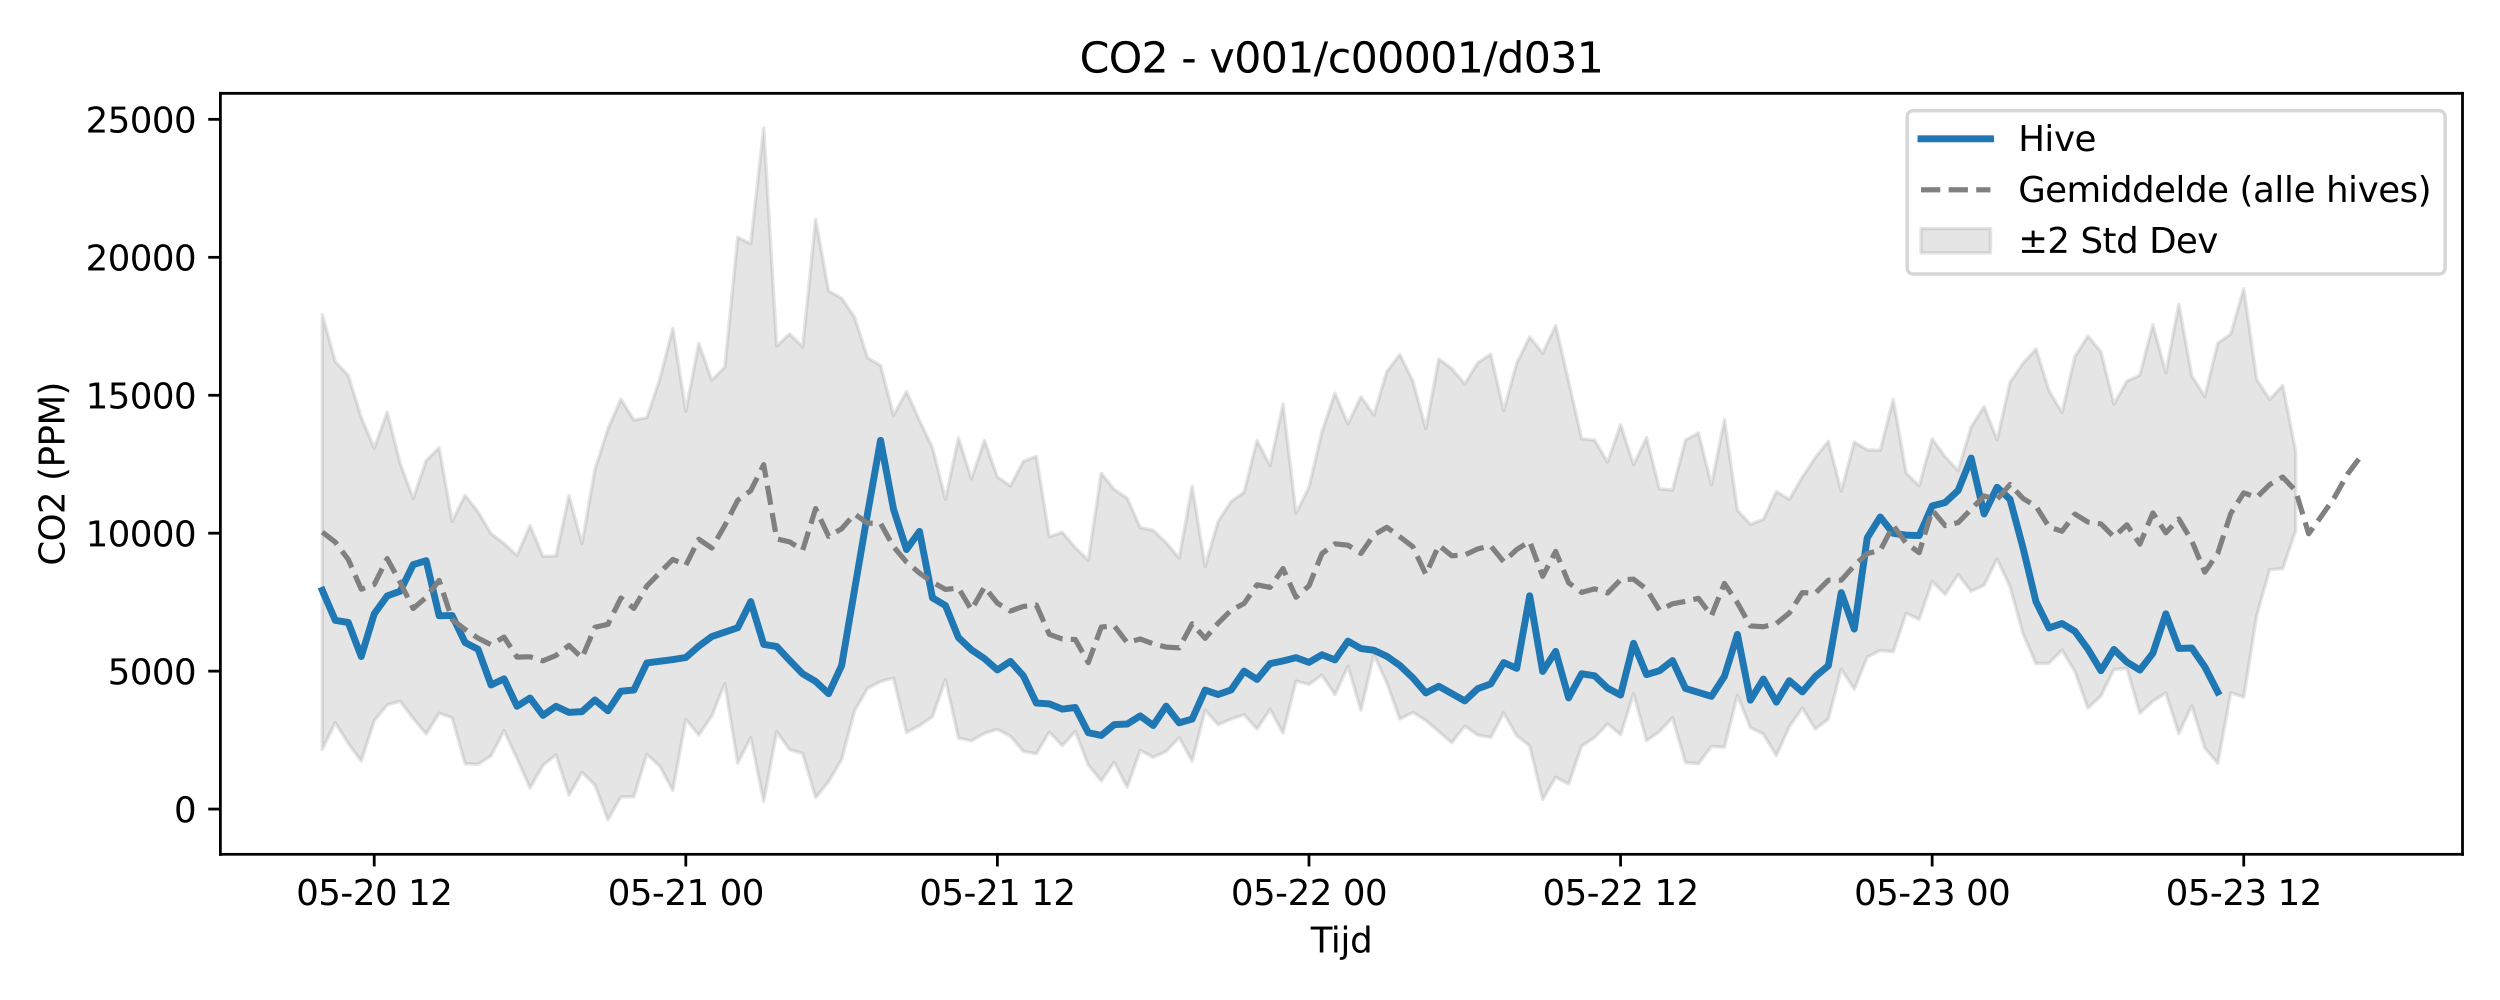<?xml version="1.0" encoding="utf-8" standalone="no"?>
<!DOCTYPE svg PUBLIC "-//W3C//DTD SVG 1.1//EN"
  "http://www.w3.org/Graphics/SVG/1.1/DTD/svg11.dtd">
<svg xmlns:xlink="http://www.w3.org/1999/xlink" width="720pt" height="288pt" viewBox="0 0 720 288" xmlns="http://www.w3.org/2000/svg" version="1.1">
 <defs>
  <style type="text/css">*{stroke-linejoin: round; stroke-linecap: butt}</style>
 </defs>
 <g id="figure_1">
  <g id="patch_1">
   <path d="M 0 288 
L 720 288 
L 720 0 
L 0 0 
z
" style="fill: #ffffff"/>
  </g>
  <g id="axes_1">
   <g id="patch_2">
    <path d="M 63.47 246.04 
L 709.2 246.04 
L 709.2 26.88 
L 63.47 26.88 
z
" style="fill: #ffffff"/>
   </g>
   <g id="FillBetweenPolyCollection_1">
    <defs>
     <path id="mc42e4c38e6" d="M 92.821 -197.348 
L 92.821 -72.159 
L 96.56 -79.857 
L 100.299 -73.9 
L 104.038 -68.796 
L 107.777 -80.444 
L 111.516 -84.977 
L 115.256 -86.015 
L 118.995 -81.113 
L 122.734 -76.592 
L 126.473 -82.599 
L 130.212 -81.262 
L 133.951 -68.085 
L 137.69 -67.87 
L 141.429 -70.336 
L 145.168 -77.549 
L 148.907 -69.512 
L 152.646 -61.059 
L 156.385 -67.596 
L 160.124 -70.6 
L 163.863 -58.999 
L 167.602 -65.583 
L 171.341 -61.902 
L 175.08 -51.922 
L 178.819 -58.474 
L 182.558 -58.574 
L 186.297 -70.798 
L 190.036 -67.307 
L 193.775 -60.344 
L 197.514 -80.841 
L 201.253 -76.312 
L 204.992 -81.782 
L 208.731 -91.081 
L 212.47 -68.21 
L 216.209 -75.585 
L 219.948 -57.185 
L 223.687 -77.263 
L 227.426 -72.052 
L 231.165 -71.029 
L 234.904 -58.283 
L 238.643 -62.899 
L 242.382 -69.274 
L 246.121 -83.303 
L 249.861 -89.756 
L 253.6 -91.736 
L 257.339 -92.7 
L 261.078 -77.012 
L 264.817 -79.043 
L 268.556 -81.582 
L 272.295 -92.284 
L 276.034 -75.438 
L 279.773 -74.632 
L 283.512 -76.808 
L 287.251 -77.941 
L 290.99 -75.975 
L 294.729 -71.598 
L 298.468 -70.934 
L 302.207 -77.173 
L 305.946 -73.251 
L 309.685 -77.37 
L 313.424 -67.697 
L 317.163 -63.11 
L 320.902 -68.499 
L 324.641 -61.257 
L 328.38 -71.893 
L 332.119 -69.884 
L 335.858 -71.6 
L 339.597 -75.577 
L 343.336 -68.783 
L 347.075 -83.441 
L 350.814 -79.294 
L 354.553 -80.9 
L 358.292 -82.152 
L 362.031 -78.029 
L 365.77 -83.745 
L 369.509 -76.859 
L 373.248 -91.837 
L 376.987 -90.915 
L 380.726 -93.556 
L 384.465 -87.937 
L 388.205 -96.091 
L 391.944 -83.481 
L 395.683 -99.398 
L 399.422 -91.257 
L 403.161 -80.893 
L 406.9 -82.843 
L 410.639 -80.51 
L 414.378 -77.289 
L 418.117 -74.078 
L 421.856 -78.895 
L 425.595 -76.293 
L 429.334 -75.614 
L 433.073 -82.674 
L 436.812 -76.112 
L 440.551 -73.192 
L 444.29 -57.764 
L 448.029 -64.152 
L 451.768 -62.203 
L 455.507 -73.1 
L 459.246 -75.61 
L 462.985 -79.529 
L 466.724 -76.381 
L 470.463 -88.206 
L 474.202 -74.687 
L 477.941 -77.323 
L 481.68 -81.313 
L 485.419 -68.361 
L 489.158 -68.074 
L 492.897 -73.038 
L 496.636 -72.796 
L 500.375 -87.736 
L 504.114 -78.456 
L 507.853 -76.563 
L 511.592 -70.4 
L 515.331 -78.723 
L 519.07 -84.074 
L 522.809 -78.067 
L 526.549 -80.875 
L 530.288 -95.287 
L 534.027 -89.508 
L 537.766 -98.753 
L 541.505 -100.675 
L 545.244 -100.31 
L 548.983 -111.386 
L 552.722 -109.603 
L 556.461 -120.545 
L 560.2 -116.781 
L 563.939 -122.515 
L 567.678 -117.712 
L 571.417 -119.445 
L 575.156 -127.027 
L 578.895 -119.003 
L 582.634 -105.485 
L 586.373 -96.894 
L 590.112 -96.974 
L 593.851 -100.795 
L 597.59 -94.563 
L 601.329 -84.042 
L 605.068 -87.558 
L 608.807 -95.163 
L 612.546 -95.51 
L 616.285 -82.598 
L 620.024 -86.057 
L 623.763 -88.437 
L 627.502 -76.693 
L 631.241 -84.758 
L 634.98 -72.583 
L 638.719 -68.153 
L 642.458 -88.482 
L 646.197 -87.21 
L 649.936 -110.799 
L 653.675 -123.943 
L 657.414 -124.23 
L 661.154 -135.185 
L 661.154 -158.055 
L 661.154 -158.055 
L 657.414 -176.998 
L 653.675 -172.966 
L 649.936 -178.722 
L 646.197 -204.891 
L 642.458 -191.78 
L 638.719 -189.149 
L 634.98 -173.819 
L 631.241 -179.712 
L 627.502 -200.389 
L 623.763 -180.67 
L 620.024 -194.494 
L 616.285 -179.974 
L 612.546 -178.218 
L 608.807 -171.608 
L 605.068 -186.688 
L 601.329 -191.237 
L 597.59 -185.329 
L 593.851 -169.21 
L 590.112 -175.492 
L 586.373 -187.507 
L 582.634 -183.383 
L 578.895 -177.898 
L 575.156 -161.357 
L 571.417 -170.859 
L 567.678 -165.045 
L 563.939 -152.453 
L 560.2 -156.464 
L 556.461 -161.631 
L 552.722 -148.089 
L 548.983 -151.726 
L 545.244 -173 
L 541.505 -158.283 
L 537.766 -158.438 
L 534.027 -160.697 
L 530.288 -146.526 
L 526.549 -160.918 
L 522.809 -156.224 
L 519.07 -150.588 
L 515.331 -144.183 
L 511.592 -146.429 
L 507.853 -138.442 
L 504.114 -136.995 
L 500.375 -141.054 
L 496.636 -167.151 
L 492.897 -148.317 
L 489.158 -163.293 
L 485.419 -161.252 
L 481.68 -146.895 
L 477.941 -147.174 
L 474.202 -161.939 
L 470.463 -154.189 
L 466.724 -165.699 
L 462.985 -154.893 
L 459.246 -161.218 
L 455.507 -161.662 
L 451.768 -178.136 
L 448.029 -194.234 
L 444.29 -186.279 
L 440.551 -190.959 
L 436.812 -183.366 
L 433.073 -169.753 
L 429.334 -185.963 
L 425.595 -183.54 
L 421.856 -177.44 
L 418.117 -181.798 
L 414.378 -184.623 
L 410.639 -164.615 
L 406.9 -178.23 
L 403.161 -185.917 
L 399.422 -181.015 
L 395.683 -168.493 
L 391.944 -173.719 
L 388.205 -165.903 
L 384.465 -174.798 
L 380.726 -163.606 
L 376.987 -147.669 
L 373.248 -140.154 
L 369.509 -171.623 
L 365.77 -153.912 
L 362.031 -161.13 
L 358.292 -146.225 
L 354.553 -143.587 
L 350.814 -137.784 
L 347.075 -124.871 
L 343.336 -147.904 
L 339.597 -127.271 
L 335.858 -131.686 
L 332.119 -135.248 
L 328.38 -136.066 
L 324.641 -144.53 
L 320.902 -147.051 
L 317.163 -151.694 
L 313.424 -126.619 
L 309.685 -130.286 
L 305.946 -134.681 
L 302.207 -133.433 
L 298.468 -156.575 
L 294.729 -155.11 
L 290.99 -148.041 
L 287.251 -150.646 
L 283.512 -161.128 
L 279.773 -150.08 
L 276.034 -161.858 
L 272.295 -144.215 
L 268.556 -159.091 
L 264.817 -166.874 
L 261.078 -175.227 
L 257.339 -168.404 
L 253.6 -182.761 
L 249.861 -184.922 
L 246.121 -196.602 
L 242.382 -202.139 
L 238.643 -204.184 
L 234.904 -224.78 
L 231.165 -188.059 
L 227.426 -191.837 
L 223.687 -188.343 
L 219.948 -251.158 
L 216.209 -217.798 
L 212.47 -219.652 
L 208.731 -182.196 
L 204.992 -178.53 
L 201.253 -189.09 
L 197.514 -169.601 
L 193.775 -193.434 
L 190.036 -178.848 
L 186.297 -167.716 
L 182.558 -166.993 
L 178.819 -173.071 
L 175.08 -164.456 
L 171.341 -152.783 
L 167.602 -131.443 
L 163.863 -145.233 
L 160.124 -127.873 
L 156.385 -127.759 
L 152.646 -136.617 
L 148.907 -127.997 
L 145.168 -131.481 
L 141.429 -134.287 
L 137.69 -140.555 
L 133.951 -145.358 
L 130.212 -137.876 
L 126.473 -159.082 
L 122.734 -155.326 
L 118.995 -144.399 
L 115.256 -154.529 
L 111.516 -169.269 
L 107.777 -158.901 
L 104.038 -167.829 
L 100.299 -179.867 
L 96.56 -183.869 
L 92.821 -197.348 
z
" style="stroke: #808080; stroke-opacity: 0.2"/>
    </defs>
    <g clip-path="url(#p1492949abd)">
     <use xlink:href="#mc42e4c38e6" x="0" y="288" style="fill: #808080; fill-opacity: 0.2; stroke: #808080; stroke-opacity: 0.2"/>
    </g>
   </g>
   <g id="matplotlib.axis_1">
    <g id="xtick_1">
     <g id="line2d_1">
      <defs>
       <path id="mf6069ccc91" d="M 0 0 
L 0 3.5 
" style="stroke: #000000; stroke-width: 0.8"/>
      </defs>
      <g>
       <use xlink:href="#mf6069ccc91" x="107.777" y="246.04" style="stroke: #000000; stroke-width: 0.8"/>
      </g>
     </g>
     <g id="text_1">
      <!-- 05-20 12 -->
      <g transform="translate(85.297 260.638) scale(0.1 -0.1)">
       <defs>
        <path id="DejaVuSans-30" d="M 2034 4250 
Q 1547 4250 1301 3770 
Q 1056 3291 1056 2328 
Q 1056 1369 1301 889 
Q 1547 409 2034 409 
Q 2525 409 2770 889 
Q 3016 1369 3016 2328 
Q 3016 3291 2770 3770 
Q 2525 4250 2034 4250 
z
M 2034 4750 
Q 2819 4750 3233 4129 
Q 3647 3509 3647 2328 
Q 3647 1150 3233 529 
Q 2819 -91 2034 -91 
Q 1250 -91 836 529 
Q 422 1150 422 2328 
Q 422 3509 836 4129 
Q 1250 4750 2034 4750 
z
" transform="scale(0.016)"/>
        <path id="DejaVuSans-35" d="M 691 4666 
L 3169 4666 
L 3169 4134 
L 1269 4134 
L 1269 2991 
Q 1406 3038 1543 3061 
Q 1681 3084 1819 3084 
Q 2600 3084 3056 2656 
Q 3513 2228 3513 1497 
Q 3513 744 3044 326 
Q 2575 -91 1722 -91 
Q 1428 -91 1123 -41 
Q 819 9 494 109 
L 494 744 
Q 775 591 1075 516 
Q 1375 441 1709 441 
Q 2250 441 2565 725 
Q 2881 1009 2881 1497 
Q 2881 1984 2565 2268 
Q 2250 2553 1709 2553 
Q 1456 2553 1204 2497 
Q 953 2441 691 2322 
L 691 4666 
z
" transform="scale(0.016)"/>
        <path id="DejaVuSans-2d" d="M 313 2009 
L 1997 2009 
L 1997 1497 
L 313 1497 
L 313 2009 
z
" transform="scale(0.016)"/>
        <path id="DejaVuSans-32" d="M 1228 531 
L 3431 531 
L 3431 0 
L 469 0 
L 469 531 
Q 828 903 1448 1529 
Q 2069 2156 2228 2338 
Q 2531 2678 2651 2914 
Q 2772 3150 2772 3378 
Q 2772 3750 2511 3984 
Q 2250 4219 1831 4219 
Q 1534 4219 1204 4116 
Q 875 4013 500 3803 
L 500 4441 
Q 881 4594 1212 4672 
Q 1544 4750 1819 4750 
Q 2544 4750 2975 4387 
Q 3406 4025 3406 3419 
Q 3406 3131 3298 2873 
Q 3191 2616 2906 2266 
Q 2828 2175 2409 1742 
Q 1991 1309 1228 531 
z
" transform="scale(0.016)"/>
        <path id="DejaVuSans-20" transform="scale(0.016)"/>
        <path id="DejaVuSans-31" d="M 794 531 
L 1825 531 
L 1825 4091 
L 703 3866 
L 703 4441 
L 1819 4666 
L 2450 4666 
L 2450 531 
L 3481 531 
L 3481 0 
L 794 0 
L 794 531 
z
" transform="scale(0.016)"/>
       </defs>
       <use xlink:href="#DejaVuSans-30"/>
       <use xlink:href="#DejaVuSans-35" transform="translate(63.623 0)"/>
       <use xlink:href="#DejaVuSans-2d" transform="translate(127.246 0)"/>
       <use xlink:href="#DejaVuSans-32" transform="translate(163.33 0)"/>
       <use xlink:href="#DejaVuSans-30" transform="translate(226.953 0)"/>
       <use xlink:href="#DejaVuSans-20" transform="translate(290.576 0)"/>
       <use xlink:href="#DejaVuSans-31" transform="translate(322.363 0)"/>
       <use xlink:href="#DejaVuSans-32" transform="translate(385.986 0)"/>
      </g>
     </g>
    </g>
    <g id="xtick_2">
     <g id="line2d_2">
      <g>
       <use xlink:href="#mf6069ccc91" x="197.514" y="246.04" style="stroke: #000000; stroke-width: 0.8"/>
      </g>
     </g>
     <g id="text_2">
      <!-- 05-21 00 -->
      <g transform="translate(175.034 260.638) scale(0.1 -0.1)">
       <use xlink:href="#DejaVuSans-30"/>
       <use xlink:href="#DejaVuSans-35" transform="translate(63.623 0)"/>
       <use xlink:href="#DejaVuSans-2d" transform="translate(127.246 0)"/>
       <use xlink:href="#DejaVuSans-32" transform="translate(163.33 0)"/>
       <use xlink:href="#DejaVuSans-31" transform="translate(226.953 0)"/>
       <use xlink:href="#DejaVuSans-20" transform="translate(290.576 0)"/>
       <use xlink:href="#DejaVuSans-30" transform="translate(322.363 0)"/>
       <use xlink:href="#DejaVuSans-30" transform="translate(385.986 0)"/>
      </g>
     </g>
    </g>
    <g id="xtick_3">
     <g id="line2d_3">
      <g>
       <use xlink:href="#mf6069ccc91" x="287.251" y="246.04" style="stroke: #000000; stroke-width: 0.8"/>
      </g>
     </g>
     <g id="text_3">
      <!-- 05-21 12 -->
      <g transform="translate(264.77 260.638) scale(0.1 -0.1)">
       <use xlink:href="#DejaVuSans-30"/>
       <use xlink:href="#DejaVuSans-35" transform="translate(63.623 0)"/>
       <use xlink:href="#DejaVuSans-2d" transform="translate(127.246 0)"/>
       <use xlink:href="#DejaVuSans-32" transform="translate(163.33 0)"/>
       <use xlink:href="#DejaVuSans-31" transform="translate(226.953 0)"/>
       <use xlink:href="#DejaVuSans-20" transform="translate(290.576 0)"/>
       <use xlink:href="#DejaVuSans-31" transform="translate(322.363 0)"/>
       <use xlink:href="#DejaVuSans-32" transform="translate(385.986 0)"/>
      </g>
     </g>
    </g>
    <g id="xtick_4">
     <g id="line2d_4">
      <g>
       <use xlink:href="#mf6069ccc91" x="376.987" y="246.04" style="stroke: #000000; stroke-width: 0.8"/>
      </g>
     </g>
     <g id="text_4">
      <!-- 05-22 00 -->
      <g transform="translate(354.507 260.638) scale(0.1 -0.1)">
       <use xlink:href="#DejaVuSans-30"/>
       <use xlink:href="#DejaVuSans-35" transform="translate(63.623 0)"/>
       <use xlink:href="#DejaVuSans-2d" transform="translate(127.246 0)"/>
       <use xlink:href="#DejaVuSans-32" transform="translate(163.33 0)"/>
       <use xlink:href="#DejaVuSans-32" transform="translate(226.953 0)"/>
       <use xlink:href="#DejaVuSans-20" transform="translate(290.576 0)"/>
       <use xlink:href="#DejaVuSans-30" transform="translate(322.363 0)"/>
       <use xlink:href="#DejaVuSans-30" transform="translate(385.986 0)"/>
      </g>
     </g>
    </g>
    <g id="xtick_5">
     <g id="line2d_5">
      <g>
       <use xlink:href="#mf6069ccc91" x="466.724" y="246.04" style="stroke: #000000; stroke-width: 0.8"/>
      </g>
     </g>
     <g id="text_5">
      <!-- 05-22 12 -->
      <g transform="translate(444.244 260.638) scale(0.1 -0.1)">
       <use xlink:href="#DejaVuSans-30"/>
       <use xlink:href="#DejaVuSans-35" transform="translate(63.623 0)"/>
       <use xlink:href="#DejaVuSans-2d" transform="translate(127.246 0)"/>
       <use xlink:href="#DejaVuSans-32" transform="translate(163.33 0)"/>
       <use xlink:href="#DejaVuSans-32" transform="translate(226.953 0)"/>
       <use xlink:href="#DejaVuSans-20" transform="translate(290.576 0)"/>
       <use xlink:href="#DejaVuSans-31" transform="translate(322.363 0)"/>
       <use xlink:href="#DejaVuSans-32" transform="translate(385.986 0)"/>
      </g>
     </g>
    </g>
    <g id="xtick_6">
     <g id="line2d_6">
      <g>
       <use xlink:href="#mf6069ccc91" x="556.461" y="246.04" style="stroke: #000000; stroke-width: 0.8"/>
      </g>
     </g>
     <g id="text_6">
      <!-- 05-23 00 -->
      <g transform="translate(533.98 260.638) scale(0.1 -0.1)">
       <defs>
        <path id="DejaVuSans-33" d="M 2597 2516 
Q 3050 2419 3304 2112 
Q 3559 1806 3559 1356 
Q 3559 666 3084 287 
Q 2609 -91 1734 -91 
Q 1441 -91 1130 -33 
Q 819 25 488 141 
L 488 750 
Q 750 597 1062 519 
Q 1375 441 1716 441 
Q 2309 441 2620 675 
Q 2931 909 2931 1356 
Q 2931 1769 2642 2001 
Q 2353 2234 1838 2234 
L 1294 2234 
L 1294 2753 
L 1863 2753 
Q 2328 2753 2575 2939 
Q 2822 3125 2822 3475 
Q 2822 3834 2567 4026 
Q 2313 4219 1838 4219 
Q 1578 4219 1281 4162 
Q 984 4106 628 3988 
L 628 4550 
Q 988 4650 1302 4700 
Q 1616 4750 1894 4750 
Q 2613 4750 3031 4423 
Q 3450 4097 3450 3541 
Q 3450 3153 3228 2886 
Q 3006 2619 2597 2516 
z
" transform="scale(0.016)"/>
       </defs>
       <use xlink:href="#DejaVuSans-30"/>
       <use xlink:href="#DejaVuSans-35" transform="translate(63.623 0)"/>
       <use xlink:href="#DejaVuSans-2d" transform="translate(127.246 0)"/>
       <use xlink:href="#DejaVuSans-32" transform="translate(163.33 0)"/>
       <use xlink:href="#DejaVuSans-33" transform="translate(226.953 0)"/>
       <use xlink:href="#DejaVuSans-20" transform="translate(290.576 0)"/>
       <use xlink:href="#DejaVuSans-30" transform="translate(322.363 0)"/>
       <use xlink:href="#DejaVuSans-30" transform="translate(385.986 0)"/>
      </g>
     </g>
    </g>
    <g id="xtick_7">
     <g id="line2d_7">
      <g>
       <use xlink:href="#mf6069ccc91" x="646.197" y="246.04" style="stroke: #000000; stroke-width: 0.8"/>
      </g>
     </g>
     <g id="text_7">
      <!-- 05-23 12 -->
      <g transform="translate(623.717 260.638) scale(0.1 -0.1)">
       <use xlink:href="#DejaVuSans-30"/>
       <use xlink:href="#DejaVuSans-35" transform="translate(63.623 0)"/>
       <use xlink:href="#DejaVuSans-2d" transform="translate(127.246 0)"/>
       <use xlink:href="#DejaVuSans-32" transform="translate(163.33 0)"/>
       <use xlink:href="#DejaVuSans-33" transform="translate(226.953 0)"/>
       <use xlink:href="#DejaVuSans-20" transform="translate(290.576 0)"/>
       <use xlink:href="#DejaVuSans-31" transform="translate(322.363 0)"/>
       <use xlink:href="#DejaVuSans-32" transform="translate(385.986 0)"/>
      </g>
     </g>
    </g>
    <g id="text_8">
     <!-- Tijd -->
     <g transform="translate(377.485 274.317) scale(0.1 -0.1)">
      <defs>
       <path id="DejaVuSans-54" d="M -19 4666 
L 3928 4666 
L 3928 4134 
L 2272 4134 
L 2272 0 
L 1638 0 
L 1638 4134 
L -19 4134 
L -19 4666 
z
" transform="scale(0.016)"/>
       <path id="DejaVuSans-69" d="M 603 3500 
L 1178 3500 
L 1178 0 
L 603 0 
L 603 3500 
z
M 603 4863 
L 1178 4863 
L 1178 4134 
L 603 4134 
L 603 4863 
z
" transform="scale(0.016)"/>
       <path id="DejaVuSans-6a" d="M 603 3500 
L 1178 3500 
L 1178 -63 
Q 1178 -731 923 -1031 
Q 669 -1331 103 -1331 
L -116 -1331 
L -116 -844 
L 38 -844 
Q 366 -844 484 -692 
Q 603 -541 603 -63 
L 603 3500 
z
M 603 4863 
L 1178 4863 
L 1178 4134 
L 603 4134 
L 603 4863 
z
" transform="scale(0.016)"/>
       <path id="DejaVuSans-64" d="M 2906 2969 
L 2906 4863 
L 3481 4863 
L 3481 0 
L 2906 0 
L 2906 525 
Q 2725 213 2448 61 
Q 2172 -91 1784 -91 
Q 1150 -91 751 415 
Q 353 922 353 1747 
Q 353 2572 751 3078 
Q 1150 3584 1784 3584 
Q 2172 3584 2448 3432 
Q 2725 3281 2906 2969 
z
M 947 1747 
Q 947 1113 1208 752 
Q 1469 391 1925 391 
Q 2381 391 2643 752 
Q 2906 1113 2906 1747 
Q 2906 2381 2643 2742 
Q 2381 3103 1925 3103 
Q 1469 3103 1208 2742 
Q 947 2381 947 1747 
z
" transform="scale(0.016)"/>
      </defs>
      <use xlink:href="#DejaVuSans-54"/>
      <use xlink:href="#DejaVuSans-69" transform="translate(57.959 0)"/>
      <use xlink:href="#DejaVuSans-6a" transform="translate(85.742 0)"/>
      <use xlink:href="#DejaVuSans-64" transform="translate(113.525 0)"/>
     </g>
    </g>
   </g>
   <g id="matplotlib.axis_2">
    <g id="ytick_1">
     <g id="line2d_8">
      <defs>
       <path id="m94a102ad47" d="M 0 0 
L -3.5 0 
" style="stroke: #000000; stroke-width: 0.8"/>
      </defs>
      <g>
       <use xlink:href="#m94a102ad47" x="63.47" y="233.017" style="stroke: #000000; stroke-width: 0.8"/>
      </g>
     </g>
     <g id="text_9">
      <!-- 0 -->
      <g transform="translate(50.108 236.816) scale(0.1 -0.1)">
       <use xlink:href="#DejaVuSans-30"/>
      </g>
     </g>
    </g>
    <g id="ytick_2">
     <g id="line2d_9">
      <g>
       <use xlink:href="#m94a102ad47" x="63.47" y="193.288" style="stroke: #000000; stroke-width: 0.8"/>
      </g>
     </g>
     <g id="text_10">
      <!-- 5000 -->
      <g transform="translate(31.02 197.087) scale(0.1 -0.1)">
       <use xlink:href="#DejaVuSans-35"/>
       <use xlink:href="#DejaVuSans-30" transform="translate(63.623 0)"/>
       <use xlink:href="#DejaVuSans-30" transform="translate(127.246 0)"/>
       <use xlink:href="#DejaVuSans-30" transform="translate(190.869 0)"/>
      </g>
     </g>
    </g>
    <g id="ytick_3">
     <g id="line2d_10">
      <g>
       <use xlink:href="#m94a102ad47" x="63.47" y="153.559" style="stroke: #000000; stroke-width: 0.8"/>
      </g>
     </g>
     <g id="text_11">
      <!-- 10000 -->
      <g transform="translate(24.657 157.359) scale(0.1 -0.1)">
       <use xlink:href="#DejaVuSans-31"/>
       <use xlink:href="#DejaVuSans-30" transform="translate(63.623 0)"/>
       <use xlink:href="#DejaVuSans-30" transform="translate(127.246 0)"/>
       <use xlink:href="#DejaVuSans-30" transform="translate(190.869 0)"/>
       <use xlink:href="#DejaVuSans-30" transform="translate(254.492 0)"/>
      </g>
     </g>
    </g>
    <g id="ytick_4">
     <g id="line2d_11">
      <g>
       <use xlink:href="#m94a102ad47" x="63.47" y="113.831" style="stroke: #000000; stroke-width: 0.8"/>
      </g>
     </g>
     <g id="text_12">
      <!-- 15000 -->
      <g transform="translate(24.657 117.63) scale(0.1 -0.1)">
       <use xlink:href="#DejaVuSans-31"/>
       <use xlink:href="#DejaVuSans-35" transform="translate(63.623 0)"/>
       <use xlink:href="#DejaVuSans-30" transform="translate(127.246 0)"/>
       <use xlink:href="#DejaVuSans-30" transform="translate(190.869 0)"/>
       <use xlink:href="#DejaVuSans-30" transform="translate(254.492 0)"/>
      </g>
     </g>
    </g>
    <g id="ytick_5">
     <g id="line2d_12">
      <g>
       <use xlink:href="#m94a102ad47" x="63.47" y="74.102" style="stroke: #000000; stroke-width: 0.8"/>
      </g>
     </g>
     <g id="text_13">
      <!-- 20000 -->
      <g transform="translate(24.657 77.902) scale(0.1 -0.1)">
       <use xlink:href="#DejaVuSans-32"/>
       <use xlink:href="#DejaVuSans-30" transform="translate(63.623 0)"/>
       <use xlink:href="#DejaVuSans-30" transform="translate(127.246 0)"/>
       <use xlink:href="#DejaVuSans-30" transform="translate(190.869 0)"/>
       <use xlink:href="#DejaVuSans-30" transform="translate(254.492 0)"/>
      </g>
     </g>
    </g>
    <g id="ytick_6">
     <g id="line2d_13">
      <g>
       <use xlink:href="#m94a102ad47" x="63.47" y="34.374" style="stroke: #000000; stroke-width: 0.8"/>
      </g>
     </g>
     <g id="text_14">
      <!-- 25000 -->
      <g transform="translate(24.657 38.173) scale(0.1 -0.1)">
       <use xlink:href="#DejaVuSans-32"/>
       <use xlink:href="#DejaVuSans-35" transform="translate(63.623 0)"/>
       <use xlink:href="#DejaVuSans-30" transform="translate(127.246 0)"/>
       <use xlink:href="#DejaVuSans-30" transform="translate(190.869 0)"/>
       <use xlink:href="#DejaVuSans-30" transform="translate(254.492 0)"/>
      </g>
     </g>
    </g>
    <g id="text_15">
     <!-- CO2 (PPM) -->
     <g transform="translate(18.578 162.903) rotate(-90) scale(0.1 -0.1)">
      <defs>
       <path id="DejaVuSans-43" d="M 4122 4306 
L 4122 3641 
Q 3803 3938 3442 4084 
Q 3081 4231 2675 4231 
Q 1875 4231 1450 3742 
Q 1025 3253 1025 2328 
Q 1025 1406 1450 917 
Q 1875 428 2675 428 
Q 3081 428 3442 575 
Q 3803 722 4122 1019 
L 4122 359 
Q 3791 134 3420 21 
Q 3050 -91 2638 -91 
Q 1578 -91 968 557 
Q 359 1206 359 2328 
Q 359 3453 968 4101 
Q 1578 4750 2638 4750 
Q 3056 4750 3426 4639 
Q 3797 4528 4122 4306 
z
" transform="scale(0.016)"/>
       <path id="DejaVuSans-4f" d="M 2522 4238 
Q 1834 4238 1429 3725 
Q 1025 3213 1025 2328 
Q 1025 1447 1429 934 
Q 1834 422 2522 422 
Q 3209 422 3611 934 
Q 4013 1447 4013 2328 
Q 4013 3213 3611 3725 
Q 3209 4238 2522 4238 
z
M 2522 4750 
Q 3503 4750 4090 4092 
Q 4678 3434 4678 2328 
Q 4678 1225 4090 567 
Q 3503 -91 2522 -91 
Q 1538 -91 948 565 
Q 359 1222 359 2328 
Q 359 3434 948 4092 
Q 1538 4750 2522 4750 
z
" transform="scale(0.016)"/>
       <path id="DejaVuSans-28" d="M 1984 4856 
Q 1566 4138 1362 3434 
Q 1159 2731 1159 2009 
Q 1159 1288 1364 580 
Q 1569 -128 1984 -844 
L 1484 -844 
Q 1016 -109 783 600 
Q 550 1309 550 2009 
Q 550 2706 781 3412 
Q 1013 4119 1484 4856 
L 1984 4856 
z
" transform="scale(0.016)"/>
       <path id="DejaVuSans-50" d="M 1259 4147 
L 1259 2394 
L 2053 2394 
Q 2494 2394 2734 2622 
Q 2975 2850 2975 3272 
Q 2975 3691 2734 3919 
Q 2494 4147 2053 4147 
L 1259 4147 
z
M 628 4666 
L 2053 4666 
Q 2838 4666 3239 4311 
Q 3641 3956 3641 3272 
Q 3641 2581 3239 2228 
Q 2838 1875 2053 1875 
L 1259 1875 
L 1259 0 
L 628 0 
L 628 4666 
z
" transform="scale(0.016)"/>
       <path id="DejaVuSans-4d" d="M 628 4666 
L 1569 4666 
L 2759 1491 
L 3956 4666 
L 4897 4666 
L 4897 0 
L 4281 0 
L 4281 4097 
L 3078 897 
L 2444 897 
L 1241 4097 
L 1241 0 
L 628 0 
L 628 4666 
z
" transform="scale(0.016)"/>
       <path id="DejaVuSans-29" d="M 513 4856 
L 1013 4856 
Q 1481 4119 1714 3412 
Q 1947 2706 1947 2009 
Q 1947 1309 1714 600 
Q 1481 -109 1013 -844 
L 513 -844 
Q 928 -128 1133 580 
Q 1338 1288 1338 2009 
Q 1338 2731 1133 3434 
Q 928 4138 513 4856 
z
" transform="scale(0.016)"/>
      </defs>
      <use xlink:href="#DejaVuSans-43"/>
      <use xlink:href="#DejaVuSans-4f" transform="translate(69.824 0)"/>
      <use xlink:href="#DejaVuSans-32" transform="translate(148.535 0)"/>
      <use xlink:href="#DejaVuSans-20" transform="translate(212.158 0)"/>
      <use xlink:href="#DejaVuSans-28" transform="translate(243.945 0)"/>
      <use xlink:href="#DejaVuSans-50" transform="translate(282.959 0)"/>
      <use xlink:href="#DejaVuSans-50" transform="translate(343.262 0)"/>
      <use xlink:href="#DejaVuSans-4d" transform="translate(403.564 0)"/>
      <use xlink:href="#DejaVuSans-29" transform="translate(489.844 0)"/>
     </g>
    </g>
   </g>
   <g id="line2d_14">
    <path d="M 92.821 170.007 
L 96.56 178.664 
L 100.299 179.266 
L 104.038 189.071 
L 107.777 176.785 
L 111.516 171.623 
L 115.256 170.267 
L 118.995 162.618 
L 122.734 161.479 
L 126.473 177.333 
L 130.212 177.275 
L 133.951 185.048 
L 137.69 187.008 
L 141.429 197.274 
L 145.168 195.508 
L 148.907 203.411 
L 152.646 201.027 
L 156.385 206.028 
L 160.124 203.408 
L 163.863 205.164 
L 167.602 204.952 
L 171.341 201.586 
L 175.08 204.709 
L 178.819 199.086 
L 182.558 198.723 
L 186.297 190.918 
L 193.775 189.961 
L 197.514 189.363 
L 201.253 186.087 
L 204.992 183.329 
L 212.47 180.781 
L 216.209 173.27 
L 219.948 185.586 
L 223.687 186.187 
L 227.426 190.216 
L 231.165 194.056 
L 234.904 196.254 
L 238.643 199.776 
L 242.382 191.712 
L 249.861 147.857 
L 253.6 126.827 
L 257.339 146.686 
L 261.078 158.263 
L 264.817 153.056 
L 268.556 172.179 
L 272.295 174.401 
L 276.034 183.629 
L 279.773 187.149 
L 283.512 189.665 
L 287.251 192.941 
L 290.99 190.473 
L 294.729 194.647 
L 298.468 202.473 
L 302.207 202.722 
L 305.946 204.224 
L 309.685 203.75 
L 313.424 211.015 
L 317.163 211.807 
L 320.902 208.687 
L 324.641 208.52 
L 328.38 206.179 
L 332.119 208.941 
L 335.858 203.375 
L 339.597 208.173 
L 343.336 207.098 
L 347.075 198.744 
L 350.814 200.026 
L 354.553 198.704 
L 358.292 193.28 
L 362.031 195.674 
L 365.77 191.129 
L 369.509 190.353 
L 373.248 189.408 
L 376.987 190.756 
L 380.726 188.576 
L 384.465 190.049 
L 388.205 184.646 
L 391.944 186.783 
L 395.683 187.273 
L 399.422 189.019 
L 403.161 191.649 
L 406.9 195.211 
L 410.639 199.557 
L 414.378 197.64 
L 421.856 201.856 
L 425.595 198.339 
L 429.334 196.967 
L 433.073 190.827 
L 436.812 192.485 
L 440.551 171.588 
L 444.29 193.371 
L 448.029 187.607 
L 451.768 200.987 
L 455.507 194.04 
L 459.246 194.631 
L 462.985 198.198 
L 466.724 200.177 
L 470.463 185.281 
L 474.202 194.289 
L 477.941 193.165 
L 481.68 190.247 
L 485.419 198.278 
L 492.897 200.548 
L 496.636 194.779 
L 500.375 182.718 
L 504.114 201.652 
L 507.853 195.566 
L 511.592 202.215 
L 515.331 196.043 
L 519.07 199.268 
L 522.809 194.845 
L 526.549 191.736 
L 530.288 170.682 
L 534.027 181.165 
L 537.766 154.886 
L 541.505 148.895 
L 545.244 153.602 
L 548.983 154.124 
L 552.722 154.245 
L 556.461 145.717 
L 560.2 144.734 
L 563.939 141.249 
L 567.678 131.921 
L 571.417 148.019 
L 575.156 140.338 
L 578.895 143.815 
L 582.634 157.797 
L 586.373 173.297 
L 590.112 180.856 
L 593.851 179.568 
L 597.59 181.833 
L 601.329 186.951 
L 605.068 193.148 
L 608.807 187.053 
L 612.546 190.669 
L 616.285 192.974 
L 620.024 188.144 
L 623.763 176.785 
L 627.502 186.749 
L 631.241 186.635 
L 634.98 192.054 
L 638.719 199.303 
L 638.719 199.303 
" clip-path="url(#p1492949abd)" style="fill: none; stroke: #1f77b4; stroke-width: 2; stroke-linecap: square"/>
   </g>
   <g id="line2d_15">
    <path d="M 92.821 153.246 
L 96.56 156.137 
L 100.299 161.116 
L 104.038 169.688 
L 107.777 168.328 
L 111.516 160.877 
L 115.256 167.728 
L 118.995 175.244 
L 122.734 172.041 
L 126.473 167.16 
L 130.212 178.431 
L 133.951 181.279 
L 137.69 183.788 
L 141.429 185.688 
L 145.168 183.485 
L 148.907 189.246 
L 152.646 189.162 
L 156.385 190.323 
L 160.124 188.763 
L 163.863 185.884 
L 167.602 189.487 
L 171.341 180.657 
L 175.08 179.811 
L 178.819 172.227 
L 182.558 175.217 
L 186.297 168.743 
L 193.775 161.111 
L 197.514 162.779 
L 201.253 155.299 
L 204.992 157.844 
L 208.731 151.362 
L 212.47 144.069 
L 216.209 141.308 
L 219.948 133.828 
L 223.687 155.197 
L 227.426 156.055 
L 231.165 158.456 
L 234.904 146.468 
L 238.643 154.458 
L 242.382 152.294 
L 246.121 148.048 
L 249.861 150.661 
L 253.6 150.752 
L 257.339 157.448 
L 261.078 161.88 
L 264.817 165.041 
L 268.556 167.664 
L 272.295 169.751 
L 276.034 169.352 
L 279.773 175.644 
L 283.512 169.032 
L 287.251 173.706 
L 290.99 175.992 
L 294.729 174.646 
L 298.468 174.246 
L 302.207 182.697 
L 305.946 184.034 
L 309.685 184.172 
L 313.424 190.842 
L 317.163 180.598 
L 320.902 180.225 
L 324.641 185.107 
L 328.38 184.02 
L 332.119 185.434 
L 335.858 186.357 
L 339.597 186.576 
L 343.336 179.657 
L 347.075 183.844 
L 350.814 179.461 
L 354.553 175.756 
L 358.292 173.811 
L 362.031 168.421 
L 365.77 169.171 
L 369.509 163.759 
L 373.248 172.004 
L 376.987 168.708 
L 380.726 159.419 
L 384.465 156.632 
L 388.205 157.003 
L 391.944 159.4 
L 395.683 154.055 
L 399.422 151.864 
L 403.161 154.595 
L 406.9 157.463 
L 410.639 165.438 
L 414.378 157.044 
L 418.117 160.062 
L 421.856 159.833 
L 425.595 158.083 
L 429.334 157.212 
L 433.073 161.786 
L 436.812 158.261 
L 440.551 155.925 
L 444.29 165.979 
L 448.029 158.807 
L 451.768 167.831 
L 455.507 170.619 
L 459.246 169.586 
L 462.985 170.789 
L 466.724 166.96 
L 470.463 166.803 
L 474.202 169.687 
L 477.941 175.752 
L 481.68 173.896 
L 485.419 173.193 
L 489.158 172.316 
L 492.897 177.323 
L 496.636 168.027 
L 500.375 173.605 
L 504.114 180.274 
L 507.853 180.498 
L 511.592 179.586 
L 515.331 176.547 
L 519.07 170.669 
L 522.809 170.854 
L 526.549 167.103 
L 530.288 167.093 
L 534.027 162.897 
L 537.766 159.404 
L 541.505 158.521 
L 545.244 151.345 
L 548.983 156.444 
L 552.722 159.154 
L 556.461 146.912 
L 560.2 151.377 
L 563.939 150.516 
L 571.417 142.848 
L 575.156 143.808 
L 578.895 139.549 
L 582.634 143.566 
L 586.373 145.799 
L 590.112 151.767 
L 593.851 152.998 
L 597.59 148.054 
L 601.329 150.361 
L 605.068 150.877 
L 608.807 154.615 
L 612.546 151.136 
L 616.285 156.714 
L 620.024 147.724 
L 623.763 153.446 
L 627.502 149.459 
L 631.241 155.765 
L 634.98 164.799 
L 638.719 159.349 
L 642.458 147.869 
L 646.197 141.949 
L 649.936 143.239 
L 653.675 139.546 
L 657.414 137.386 
L 661.154 141.38 
L 664.893 153.721 
L 668.632 148.548 
L 672.371 143.164 
L 676.11 136.497 
L 679.849 131.51 
L 679.849 131.51 
" clip-path="url(#p1492949abd)" style="fill: none; stroke-dasharray: 5.55,2.4; stroke-dashoffset: 0; stroke: #808080; stroke-width: 1.5"/>
   </g>
   <g id="patch_3">
    <path d="M 63.47 246.04 
L 63.47 26.88 
" style="fill: none; stroke: #000000; stroke-width: 0.8; stroke-linejoin: miter; stroke-linecap: square"/>
   </g>
   <g id="patch_4">
    <path d="M 709.2 246.04 
L 709.2 26.88 
" style="fill: none; stroke: #000000; stroke-width: 0.8; stroke-linejoin: miter; stroke-linecap: square"/>
   </g>
   <g id="patch_5">
    <path d="M 63.47 246.04 
L 709.2 246.04 
" style="fill: none; stroke: #000000; stroke-width: 0.8; stroke-linejoin: miter; stroke-linecap: square"/>
   </g>
   <g id="patch_6">
    <path d="M 63.47 26.88 
L 709.2 26.88 
" style="fill: none; stroke: #000000; stroke-width: 0.8; stroke-linejoin: miter; stroke-linecap: square"/>
   </g>
   <g id="text_16">
    <!-- CO2 - v001/c00001/d031 -->
    <g transform="translate(310.932 20.88) scale(0.12 -0.12)">
     <defs>
      <path id="DejaVuSans-76" d="M 191 3500 
L 800 3500 
L 1894 563 
L 2988 3500 
L 3597 3500 
L 2284 0 
L 1503 0 
L 191 3500 
z
" transform="scale(0.016)"/>
      <path id="DejaVuSans-2f" d="M 1625 4666 
L 2156 4666 
L 531 -594 
L 0 -594 
L 1625 4666 
z
" transform="scale(0.016)"/>
      <path id="DejaVuSans-63" d="M 3122 3366 
L 3122 2828 
Q 2878 2963 2633 3030 
Q 2388 3097 2138 3097 
Q 1578 3097 1268 2742 
Q 959 2388 959 1747 
Q 959 1106 1268 751 
Q 1578 397 2138 397 
Q 2388 397 2633 464 
Q 2878 531 3122 666 
L 3122 134 
Q 2881 22 2623 -34 
Q 2366 -91 2075 -91 
Q 1284 -91 818 406 
Q 353 903 353 1747 
Q 353 2603 823 3093 
Q 1294 3584 2113 3584 
Q 2378 3584 2631 3529 
Q 2884 3475 3122 3366 
z
" transform="scale(0.016)"/>
     </defs>
     <use xlink:href="#DejaVuSans-43"/>
     <use xlink:href="#DejaVuSans-4f" transform="translate(69.824 0)"/>
     <use xlink:href="#DejaVuSans-32" transform="translate(148.535 0)"/>
     <use xlink:href="#DejaVuSans-20" transform="translate(212.158 0)"/>
     <use xlink:href="#DejaVuSans-2d" transform="translate(243.945 0)"/>
     <use xlink:href="#DejaVuSans-20" transform="translate(280.029 0)"/>
     <use xlink:href="#DejaVuSans-76" transform="translate(311.816 0)"/>
     <use xlink:href="#DejaVuSans-30" transform="translate(370.996 0)"/>
     <use xlink:href="#DejaVuSans-30" transform="translate(434.619 0)"/>
     <use xlink:href="#DejaVuSans-31" transform="translate(498.242 0)"/>
     <use xlink:href="#DejaVuSans-2f" transform="translate(561.865 0)"/>
     <use xlink:href="#DejaVuSans-63" transform="translate(595.557 0)"/>
     <use xlink:href="#DejaVuSans-30" transform="translate(650.537 0)"/>
     <use xlink:href="#DejaVuSans-30" transform="translate(714.16 0)"/>
     <use xlink:href="#DejaVuSans-30" transform="translate(777.783 0)"/>
     <use xlink:href="#DejaVuSans-30" transform="translate(841.406 0)"/>
     <use xlink:href="#DejaVuSans-31" transform="translate(905.029 0)"/>
     <use xlink:href="#DejaVuSans-2f" transform="translate(968.652 0)"/>
     <use xlink:href="#DejaVuSans-64" transform="translate(1002.344 0)"/>
     <use xlink:href="#DejaVuSans-30" transform="translate(1065.82 0)"/>
     <use xlink:href="#DejaVuSans-33" transform="translate(1129.443 0)"/>
     <use xlink:href="#DejaVuSans-31" transform="translate(1193.066 0)"/>
    </g>
   </g>
   <g id="legend_1">
    <g id="patch_7">
     <path d="M 551.256 78.914 
L 702.2 78.914 
Q 704.2 78.914 704.2 76.914 
L 704.2 33.88 
Q 704.2 31.88 702.2 31.88 
L 551.256 31.88 
Q 549.256 31.88 549.256 33.88 
L 549.256 76.914 
Q 549.256 78.914 551.256 78.914 
z
" style="fill: #ffffff; opacity: 0.8; stroke: #cccccc; stroke-linejoin: miter"/>
    </g>
    <g id="line2d_16">
     <path d="M 553.256 39.978 
L 563.256 39.978 
L 573.256 39.978 
" style="fill: none; stroke: #1f77b4; stroke-width: 2; stroke-linecap: square"/>
    </g>
    <g id="text_17">
     <!-- Hive -->
     <g transform="translate(581.256 43.478) scale(0.1 -0.1)">
      <defs>
       <path id="DejaVuSans-48" d="M 628 4666 
L 1259 4666 
L 1259 2753 
L 3553 2753 
L 3553 4666 
L 4184 4666 
L 4184 0 
L 3553 0 
L 3553 2222 
L 1259 2222 
L 1259 0 
L 628 0 
L 628 4666 
z
" transform="scale(0.016)"/>
       <path id="DejaVuSans-65" d="M 3597 1894 
L 3597 1613 
L 953 1613 
Q 991 1019 1311 708 
Q 1631 397 2203 397 
Q 2534 397 2845 478 
Q 3156 559 3463 722 
L 3463 178 
Q 3153 47 2828 -22 
Q 2503 -91 2169 -91 
Q 1331 -91 842 396 
Q 353 884 353 1716 
Q 353 2575 817 3079 
Q 1281 3584 2069 3584 
Q 2775 3584 3186 3129 
Q 3597 2675 3597 1894 
z
M 3022 2063 
Q 3016 2534 2758 2815 
Q 2500 3097 2075 3097 
Q 1594 3097 1305 2825 
Q 1016 2553 972 2059 
L 3022 2063 
z
" transform="scale(0.016)"/>
      </defs>
      <use xlink:href="#DejaVuSans-48"/>
      <use xlink:href="#DejaVuSans-69" transform="translate(75.195 0)"/>
      <use xlink:href="#DejaVuSans-76" transform="translate(102.979 0)"/>
      <use xlink:href="#DejaVuSans-65" transform="translate(162.158 0)"/>
     </g>
    </g>
    <g id="line2d_17">
     <path d="M 553.256 54.657 
L 563.256 54.657 
L 573.256 54.657 
" style="fill: none; stroke-dasharray: 5.55,2.4; stroke-dashoffset: 0; stroke: #808080; stroke-width: 1.5"/>
    </g>
    <g id="text_18">
     <!-- Gemiddelde (alle hives) -->
     <g transform="translate(581.256 58.157) scale(0.1 -0.1)">
      <defs>
       <path id="DejaVuSans-47" d="M 3809 666 
L 3809 1919 
L 2778 1919 
L 2778 2438 
L 4434 2438 
L 4434 434 
Q 4069 175 3628 42 
Q 3188 -91 2688 -91 
Q 1594 -91 976 548 
Q 359 1188 359 2328 
Q 359 3472 976 4111 
Q 1594 4750 2688 4750 
Q 3144 4750 3555 4637 
Q 3966 4525 4313 4306 
L 4313 3634 
Q 3963 3931 3569 4081 
Q 3175 4231 2741 4231 
Q 1884 4231 1454 3753 
Q 1025 3275 1025 2328 
Q 1025 1384 1454 906 
Q 1884 428 2741 428 
Q 3075 428 3337 486 
Q 3600 544 3809 666 
z
" transform="scale(0.016)"/>
       <path id="DejaVuSans-6d" d="M 3328 2828 
Q 3544 3216 3844 3400 
Q 4144 3584 4550 3584 
Q 5097 3584 5394 3201 
Q 5691 2819 5691 2113 
L 5691 0 
L 5113 0 
L 5113 2094 
Q 5113 2597 4934 2840 
Q 4756 3084 4391 3084 
Q 3944 3084 3684 2787 
Q 3425 2491 3425 1978 
L 3425 0 
L 2847 0 
L 2847 2094 
Q 2847 2600 2669 2842 
Q 2491 3084 2119 3084 
Q 1678 3084 1418 2786 
Q 1159 2488 1159 1978 
L 1159 0 
L 581 0 
L 581 3500 
L 1159 3500 
L 1159 2956 
Q 1356 3278 1631 3431 
Q 1906 3584 2284 3584 
Q 2666 3584 2933 3390 
Q 3200 3197 3328 2828 
z
" transform="scale(0.016)"/>
       <path id="DejaVuSans-6c" d="M 603 4863 
L 1178 4863 
L 1178 0 
L 603 0 
L 603 4863 
z
" transform="scale(0.016)"/>
       <path id="DejaVuSans-61" d="M 2194 1759 
Q 1497 1759 1228 1600 
Q 959 1441 959 1056 
Q 959 750 1161 570 
Q 1363 391 1709 391 
Q 2188 391 2477 730 
Q 2766 1069 2766 1631 
L 2766 1759 
L 2194 1759 
z
M 3341 1997 
L 3341 0 
L 2766 0 
L 2766 531 
Q 2569 213 2275 61 
Q 1981 -91 1556 -91 
Q 1019 -91 701 211 
Q 384 513 384 1019 
Q 384 1609 779 1909 
Q 1175 2209 1959 2209 
L 2766 2209 
L 2766 2266 
Q 2766 2663 2505 2880 
Q 2244 3097 1772 3097 
Q 1472 3097 1187 3025 
Q 903 2953 641 2809 
L 641 3341 
Q 956 3463 1253 3523 
Q 1550 3584 1831 3584 
Q 2591 3584 2966 3190 
Q 3341 2797 3341 1997 
z
" transform="scale(0.016)"/>
       <path id="DejaVuSans-68" d="M 3513 2113 
L 3513 0 
L 2938 0 
L 2938 2094 
Q 2938 2591 2744 2837 
Q 2550 3084 2163 3084 
Q 1697 3084 1428 2787 
Q 1159 2491 1159 1978 
L 1159 0 
L 581 0 
L 581 4863 
L 1159 4863 
L 1159 2956 
Q 1366 3272 1645 3428 
Q 1925 3584 2291 3584 
Q 2894 3584 3203 3211 
Q 3513 2838 3513 2113 
z
" transform="scale(0.016)"/>
       <path id="DejaVuSans-73" d="M 2834 3397 
L 2834 2853 
Q 2591 2978 2328 3040 
Q 2066 3103 1784 3103 
Q 1356 3103 1142 2972 
Q 928 2841 928 2578 
Q 928 2378 1081 2264 
Q 1234 2150 1697 2047 
L 1894 2003 
Q 2506 1872 2764 1633 
Q 3022 1394 3022 966 
Q 3022 478 2636 193 
Q 2250 -91 1575 -91 
Q 1294 -91 989 -36 
Q 684 19 347 128 
L 347 722 
Q 666 556 975 473 
Q 1284 391 1588 391 
Q 1994 391 2212 530 
Q 2431 669 2431 922 
Q 2431 1156 2273 1281 
Q 2116 1406 1581 1522 
L 1381 1569 
Q 847 1681 609 1914 
Q 372 2147 372 2553 
Q 372 3047 722 3315 
Q 1072 3584 1716 3584 
Q 2034 3584 2315 3537 
Q 2597 3491 2834 3397 
z
" transform="scale(0.016)"/>
      </defs>
      <use xlink:href="#DejaVuSans-47"/>
      <use xlink:href="#DejaVuSans-65" transform="translate(77.49 0)"/>
      <use xlink:href="#DejaVuSans-6d" transform="translate(139.014 0)"/>
      <use xlink:href="#DejaVuSans-69" transform="translate(236.426 0)"/>
      <use xlink:href="#DejaVuSans-64" transform="translate(264.209 0)"/>
      <use xlink:href="#DejaVuSans-64" transform="translate(327.686 0)"/>
      <use xlink:href="#DejaVuSans-65" transform="translate(391.162 0)"/>
      <use xlink:href="#DejaVuSans-6c" transform="translate(452.686 0)"/>
      <use xlink:href="#DejaVuSans-64" transform="translate(480.469 0)"/>
      <use xlink:href="#DejaVuSans-65" transform="translate(543.945 0)"/>
      <use xlink:href="#DejaVuSans-20" transform="translate(605.469 0)"/>
      <use xlink:href="#DejaVuSans-28" transform="translate(637.256 0)"/>
      <use xlink:href="#DejaVuSans-61" transform="translate(676.27 0)"/>
      <use xlink:href="#DejaVuSans-6c" transform="translate(737.549 0)"/>
      <use xlink:href="#DejaVuSans-6c" transform="translate(765.332 0)"/>
      <use xlink:href="#DejaVuSans-65" transform="translate(793.115 0)"/>
      <use xlink:href="#DejaVuSans-20" transform="translate(854.639 0)"/>
      <use xlink:href="#DejaVuSans-68" transform="translate(886.426 0)"/>
      <use xlink:href="#DejaVuSans-69" transform="translate(949.805 0)"/>
      <use xlink:href="#DejaVuSans-76" transform="translate(977.588 0)"/>
      <use xlink:href="#DejaVuSans-65" transform="translate(1036.768 0)"/>
      <use xlink:href="#DejaVuSans-73" transform="translate(1098.291 0)"/>
      <use xlink:href="#DejaVuSans-29" transform="translate(1150.391 0)"/>
     </g>
    </g>
    <g id="patch_8">
     <path d="M 553.256 72.835 
L 573.256 72.835 
L 573.256 65.835 
L 553.256 65.835 
z
" style="fill: #808080; fill-opacity: 0.2; stroke: #808080; stroke-opacity: 0.2; stroke-linejoin: miter"/>
    </g>
    <g id="text_19">
     <!-- ±2 Std Dev -->
     <g transform="translate(581.256 72.835) scale(0.1 -0.1)">
      <defs>
       <path id="DejaVuSans-b1" d="M 2944 4013 
L 2944 2803 
L 4684 2803 
L 4684 2272 
L 2944 2272 
L 2944 1063 
L 2419 1063 
L 2419 2272 
L 678 2272 
L 678 2803 
L 2419 2803 
L 2419 4013 
L 2944 4013 
z
M 678 531 
L 4684 531 
L 4684 0 
L 678 0 
L 678 531 
z
" transform="scale(0.016)"/>
       <path id="DejaVuSans-53" d="M 3425 4513 
L 3425 3897 
Q 3066 4069 2747 4153 
Q 2428 4238 2131 4238 
Q 1616 4238 1336 4038 
Q 1056 3838 1056 3469 
Q 1056 3159 1242 3001 
Q 1428 2844 1947 2747 
L 2328 2669 
Q 3034 2534 3370 2195 
Q 3706 1856 3706 1288 
Q 3706 609 3251 259 
Q 2797 -91 1919 -91 
Q 1588 -91 1214 -16 
Q 841 59 441 206 
L 441 856 
Q 825 641 1194 531 
Q 1563 422 1919 422 
Q 2459 422 2753 634 
Q 3047 847 3047 1241 
Q 3047 1584 2836 1778 
Q 2625 1972 2144 2069 
L 1759 2144 
Q 1053 2284 737 2584 
Q 422 2884 422 3419 
Q 422 4038 858 4394 
Q 1294 4750 2059 4750 
Q 2388 4750 2728 4690 
Q 3069 4631 3425 4513 
z
" transform="scale(0.016)"/>
       <path id="DejaVuSans-74" d="M 1172 4494 
L 1172 3500 
L 2356 3500 
L 2356 3053 
L 1172 3053 
L 1172 1153 
Q 1172 725 1289 603 
Q 1406 481 1766 481 
L 2356 481 
L 2356 0 
L 1766 0 
Q 1100 0 847 248 
Q 594 497 594 1153 
L 594 3053 
L 172 3053 
L 172 3500 
L 594 3500 
L 594 4494 
L 1172 4494 
z
" transform="scale(0.016)"/>
       <path id="DejaVuSans-44" d="M 1259 4147 
L 1259 519 
L 2022 519 
Q 2988 519 3436 956 
Q 3884 1394 3884 2338 
Q 3884 3275 3436 3711 
Q 2988 4147 2022 4147 
L 1259 4147 
z
M 628 4666 
L 1925 4666 
Q 3281 4666 3915 4102 
Q 4550 3538 4550 2338 
Q 4550 1131 3912 565 
Q 3275 0 1925 0 
L 628 0 
L 628 4666 
z
" transform="scale(0.016)"/>
      </defs>
      <use xlink:href="#DejaVuSans-b1"/>
      <use xlink:href="#DejaVuSans-32" transform="translate(83.789 0)"/>
      <use xlink:href="#DejaVuSans-20" transform="translate(147.412 0)"/>
      <use xlink:href="#DejaVuSans-53" transform="translate(179.199 0)"/>
      <use xlink:href="#DejaVuSans-74" transform="translate(242.676 0)"/>
      <use xlink:href="#DejaVuSans-64" transform="translate(281.885 0)"/>
      <use xlink:href="#DejaVuSans-20" transform="translate(345.361 0)"/>
      <use xlink:href="#DejaVuSans-44" transform="translate(377.148 0)"/>
      <use xlink:href="#DejaVuSans-65" transform="translate(454.15 0)"/>
      <use xlink:href="#DejaVuSans-76" transform="translate(515.674 0)"/>
     </g>
    </g>
   </g>
  </g>
 </g>
 <defs>
  <clipPath id="p1492949abd">
   <rect x="63.47" y="26.88" width="645.73" height="219.16"/>
  </clipPath>
 </defs>
</svg>
